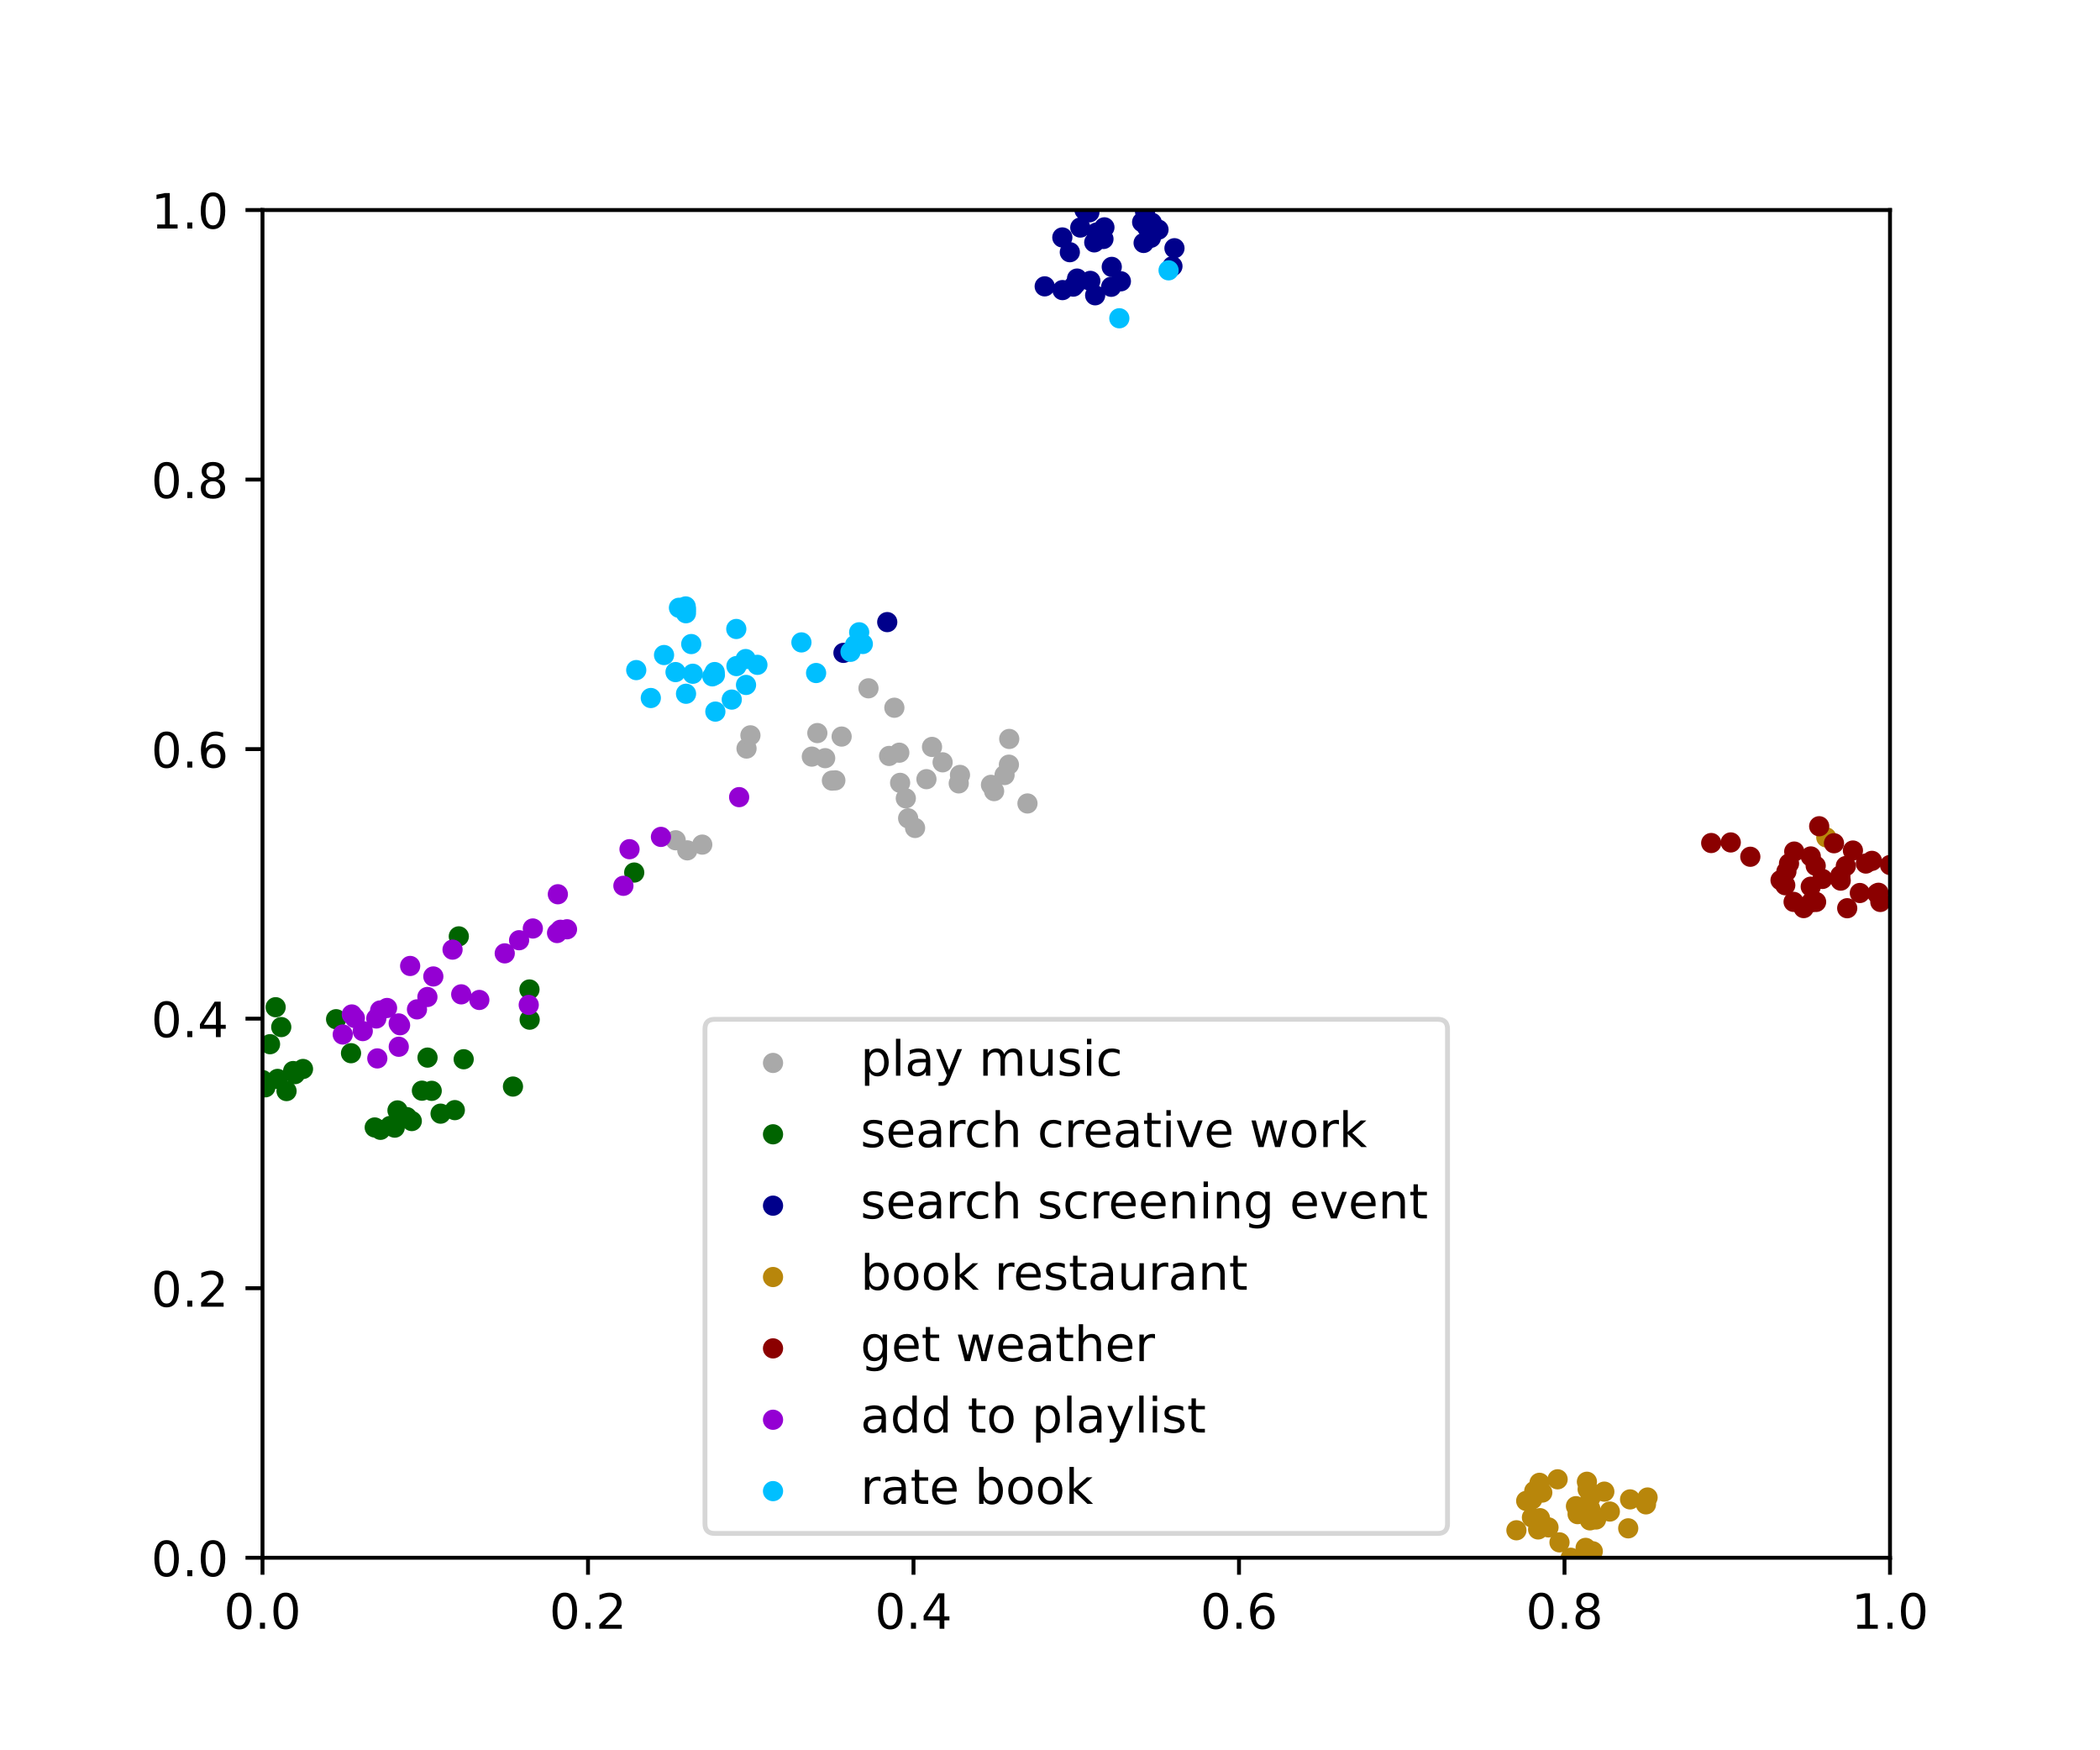 <?xml version="1.0" encoding="utf-8" standalone="no"?>
<!DOCTYPE svg PUBLIC "-//W3C//DTD SVG 1.1//EN"
  "http://www.w3.org/Graphics/SVG/1.1/DTD/svg11.dtd">
<!-- Created with matplotlib (https://matplotlib.org/) -->
<svg height="360pt" version="1.1" viewBox="0 0 432 360" width="432pt" xmlns="http://www.w3.org/2000/svg" xmlns:xlink="http://www.w3.org/1999/xlink">
 <defs>
  <style type="text/css">*{stroke-linecap:butt;stroke-linejoin:round;}</style>
 </defs>
 <g id="figure_1">
  <g id="patch_1">
   <path d="M 0 360 
L 432 360 
L 432 0 
L 0 0 
z
" style="fill:#ffffff;"/>
  </g>
  <g id="axes_1">
   <g id="patch_2">
    <path d="M 54 320.4 
L 388.8 320.4 
L 388.8 43.2 
L 54 43.2 
z
" style="fill:#ffffff;"/>
   </g>
   <g id="PathCollection_1">
    <defs>
     <path d="M 0 1.581 
C 0.419 1.581 0.822 1.415 1.118 1.118 
C 1.415 0.822 1.581 0.419 1.581 0 
C 1.581 -0.419 1.415 -0.822 1.118 -1.118 
C 0.822 -1.415 0.419 -1.581 0 -1.581 
C -0.419 -1.581 -0.822 -1.415 -1.118 -1.118 
C -1.415 -0.822 -1.581 -0.419 -1.581 0 
C -1.581 0.419 -1.415 0.822 -1.118 1.118 
C -0.822 1.415 -0.419 1.581 0 1.581 
z
" id="ma17cd62cf4" style="stroke:#a9a9a9;"/>
    </defs>
    <g clip-path="url(#p702383b048)">
     <use style="fill:#a9a9a9;stroke:#a9a9a9;" x="207.546" xlink:href="#ma17cd62cf4" y="157.278"/>
     <use style="fill:#a9a9a9;stroke:#a9a9a9;" x="211.366" xlink:href="#ma17cd62cf4" y="165.259"/>
     <use style="fill:#a9a9a9;stroke:#a9a9a9;" x="141.389" xlink:href="#ma17cd62cf4" y="174.9"/>
     <use style="fill:#a9a9a9;stroke:#a9a9a9;" x="183.983" xlink:href="#ma17cd62cf4" y="145.567"/>
     <use style="fill:#a9a9a9;stroke:#a9a9a9;" x="153.572" xlink:href="#ma17cd62cf4" y="153.96"/>
     <use style="fill:#a9a9a9;stroke:#a9a9a9;" x="173.136" xlink:href="#ma17cd62cf4" y="151.497"/>
     <use style="fill:#a9a9a9;stroke:#a9a9a9;" x="178.659" xlink:href="#ma17cd62cf4" y="141.572"/>
     <use style="fill:#a9a9a9;stroke:#a9a9a9;" x="193.909" xlink:href="#ma17cd62cf4" y="156.795"/>
     <use style="fill:#a9a9a9;stroke:#a9a9a9;" x="197.481" xlink:href="#ma17cd62cf4" y="159.385"/>
     <use style="fill:#a9a9a9;stroke:#a9a9a9;" x="138.998" xlink:href="#ma17cd62cf4" y="172.829"/>
     <use style="fill:#a9a9a9;stroke:#a9a9a9;" x="204.503" xlink:href="#ma17cd62cf4" y="162.719"/>
     <use style="fill:#a9a9a9;stroke:#a9a9a9;" x="144.465" xlink:href="#ma17cd62cf4" y="173.72"/>
     <use style="fill:#a9a9a9;stroke:#a9a9a9;" x="185.168" xlink:href="#ma17cd62cf4" y="161.018"/>
     <use style="fill:#a9a9a9;stroke:#a9a9a9;" x="169.748" xlink:href="#ma17cd62cf4" y="155.942"/>
     <use style="fill:#a9a9a9;stroke:#a9a9a9;" x="171.139" xlink:href="#ma17cd62cf4" y="160.555"/>
     <use style="fill:#a9a9a9;stroke:#a9a9a9;" x="191.73" xlink:href="#ma17cd62cf4" y="153.627"/>
     <use style="fill:#a9a9a9;stroke:#a9a9a9;" x="184.999" xlink:href="#ma17cd62cf4" y="154.815"/>
     <use style="fill:#a9a9a9;stroke:#a9a9a9;" x="167.005" xlink:href="#ma17cd62cf4" y="155.622"/>
     <use style="fill:#a9a9a9;stroke:#a9a9a9;" x="188.245" xlink:href="#ma17cd62cf4" y="170.296"/>
     <use style="fill:#a9a9a9;stroke:#a9a9a9;" x="207.615" xlink:href="#ma17cd62cf4" y="151.987"/>
     <use style="fill:#a9a9a9;stroke:#a9a9a9;" x="154.373" xlink:href="#ma17cd62cf4" y="151.246"/>
     <use style="fill:#a9a9a9;stroke:#a9a9a9;" x="190.582" xlink:href="#ma17cd62cf4" y="160.261"/>
     <use style="fill:#a9a9a9;stroke:#a9a9a9;" x="206.652" xlink:href="#ma17cd62cf4" y="159.413"/>
     <use style="fill:#a9a9a9;stroke:#a9a9a9;" x="203.858" xlink:href="#ma17cd62cf4" y="161.428"/>
     <use style="fill:#a9a9a9;stroke:#a9a9a9;" x="168.139" xlink:href="#ma17cd62cf4" y="150.781"/>
     <use style="fill:#a9a9a9;stroke:#a9a9a9;" x="171.843" xlink:href="#ma17cd62cf4" y="160.508"/>
     <use style="fill:#a9a9a9;stroke:#a9a9a9;" x="182.901" xlink:href="#ma17cd62cf4" y="155.483"/>
     <use style="fill:#a9a9a9;stroke:#a9a9a9;" x="197.228" xlink:href="#ma17cd62cf4" y="161.129"/>
     <use style="fill:#a9a9a9;stroke:#a9a9a9;" x="186.818" xlink:href="#ma17cd62cf4" y="168.312"/>
     <use style="fill:#a9a9a9;stroke:#a9a9a9;" x="186.339" xlink:href="#ma17cd62cf4" y="164.203"/>
    </g>
   </g>
   <g id="PathCollection_2">
    <defs>
     <path d="M 0 1.581 
C 0.419 1.581 0.822 1.415 1.118 1.118 
C 1.415 0.822 1.581 0.419 1.581 0 
C 1.581 -0.419 1.415 -0.822 1.118 -1.118 
C 0.822 -1.415 0.419 -1.581 0 -1.581 
C -0.419 -1.581 -0.822 -1.415 -1.118 -1.118 
C -1.415 -0.822 -1.581 -0.419 -1.581 0 
C -1.581 0.419 -1.415 0.822 -1.118 1.118 
C -0.822 1.415 -0.419 1.581 0 1.581 
z
" id="m5add8cc7f0" style="stroke:#006400;"/>
    </defs>
    <g clip-path="url(#p702383b048)">
     <use style="fill:#006400;stroke:#006400;" x="57.858" xlink:href="#m5add8cc7f0" y="211.251"/>
     <use style="fill:#006400;stroke:#006400;" x="57.107" xlink:href="#m5add8cc7f0" y="221.91"/>
     <use style="fill:#006400;stroke:#006400;" x="54" xlink:href="#m5add8cc7f0" y="222.147"/>
     <use style="fill:#006400;stroke:#006400;" x="86.796" xlink:href="#m5add8cc7f0" y="224.334"/>
     <use style="fill:#006400;stroke:#006400;" x="81.769" xlink:href="#m5add8cc7f0" y="228.392"/>
     <use style="fill:#006400;stroke:#006400;" x="87.95" xlink:href="#m5add8cc7f0" y="217.529"/>
     <use style="fill:#006400;stroke:#006400;" x="105.525" xlink:href="#m5add8cc7f0" y="223.483"/>
     <use style="fill:#006400;stroke:#006400;" x="56.702" xlink:href="#m5add8cc7f0" y="207.166"/>
     <use style="fill:#006400;stroke:#006400;" x="81.199" xlink:href="#m5add8cc7f0" y="231.933"/>
     <use style="fill:#006400;stroke:#006400;" x="72.209" xlink:href="#m5add8cc7f0" y="216.625"/>
     <use style="fill:#006400;stroke:#006400;" x="60.302" xlink:href="#m5add8cc7f0" y="220.296"/>
     <use style="fill:#006400;stroke:#006400;" x="62.331" xlink:href="#m5add8cc7f0" y="219.869"/>
     <use style="fill:#006400;stroke:#006400;" x="60.676" xlink:href="#m5add8cc7f0" y="220.928"/>
     <use style="fill:#006400;stroke:#006400;" x="84.71" xlink:href="#m5add8cc7f0" y="230.58"/>
     <use style="fill:#006400;stroke:#006400;" x="93.563" xlink:href="#m5add8cc7f0" y="228.333"/>
     <use style="fill:#006400;stroke:#006400;" x="58.946" xlink:href="#m5add8cc7f0" y="224.412"/>
     <use style="fill:#006400;stroke:#006400;" x="90.634" xlink:href="#m5add8cc7f0" y="229.058"/>
     <use style="fill:#006400;stroke:#006400;" x="108.96" xlink:href="#m5add8cc7f0" y="209.729"/>
     <use style="fill:#006400;stroke:#006400;" x="130.468" xlink:href="#m5add8cc7f0" y="179.467"/>
     <use style="fill:#006400;stroke:#006400;" x="83.705" xlink:href="#m5add8cc7f0" y="229.771"/>
     <use style="fill:#006400;stroke:#006400;" x="108.919" xlink:href="#m5add8cc7f0" y="203.516"/>
     <use style="fill:#006400;stroke:#006400;" x="78.269" xlink:href="#m5add8cc7f0" y="232.383"/>
     <use style="fill:#006400;stroke:#006400;" x="55.548" xlink:href="#m5add8cc7f0" y="214.773"/>
     <use style="fill:#006400;stroke:#006400;" x="88.808" xlink:href="#m5add8cc7f0" y="224.365"/>
     <use style="fill:#006400;stroke:#006400;" x="94.384" xlink:href="#m5add8cc7f0" y="192.596"/>
     <use style="fill:#006400;stroke:#006400;" x="69.14" xlink:href="#m5add8cc7f0" y="209.634"/>
     <use style="fill:#006400;stroke:#006400;" x="54.586" xlink:href="#m5add8cc7f0" y="223.641"/>
     <use style="fill:#006400;stroke:#006400;" x="80.26" xlink:href="#m5add8cc7f0" y="231.589"/>
     <use style="fill:#006400;stroke:#006400;" x="95.386" xlink:href="#m5add8cc7f0" y="217.867"/>
     <use style="fill:#006400;stroke:#006400;" x="77.088" xlink:href="#m5add8cc7f0" y="231.898"/>
    </g>
   </g>
   <g id="PathCollection_3">
    <defs>
     <path d="M 0 1.581 
C 0.419 1.581 0.822 1.415 1.118 1.118 
C 1.415 0.822 1.581 0.419 1.581 0 
C 1.581 -0.419 1.415 -0.822 1.118 -1.118 
C 0.822 -1.415 0.419 -1.581 0 -1.581 
C -0.419 -1.581 -0.822 -1.415 -1.118 -1.118 
C -1.415 -0.822 -1.581 -0.419 -1.581 0 
C -1.581 0.419 -1.415 0.822 -1.118 1.118 
C -0.822 1.415 -0.419 1.581 0 1.581 
z
" id="mbce325576d" style="stroke:#00008b;"/>
    </defs>
    <g clip-path="url(#p702383b048)">
     <use style="fill:#00008b;stroke:#00008b;" x="226.996" xlink:href="#mbce325576d" y="49.153"/>
     <use style="fill:#00008b;stroke:#00008b;" x="234.956" xlink:href="#mbce325576d" y="45.688"/>
     <use style="fill:#00008b;stroke:#00008b;" x="224.099" xlink:href="#mbce325576d" y="43.671"/>
     <use style="fill:#00008b;stroke:#00008b;" x="225.106" xlink:href="#mbce325576d" y="49.851"/>
     <use style="fill:#00008b;stroke:#00008b;" x="225.613" xlink:href="#mbce325576d" y="47.826"/>
     <use style="fill:#00008b;stroke:#00008b;" x="235.555" xlink:href="#mbce325576d" y="43.481"/>
     <use style="fill:#00008b;stroke:#00008b;" x="236.95" xlink:href="#mbce325576d" y="45.814"/>
     <use style="fill:#00008b;stroke:#00008b;" x="241.188" xlink:href="#mbce325576d" y="54.761"/>
     <use style="fill:#00008b;stroke:#00008b;" x="230.582" xlink:href="#mbce325576d" y="57.856"/>
     <use style="fill:#00008b;stroke:#00008b;" x="227.194" xlink:href="#mbce325576d" y="46.763"/>
     <use style="fill:#00008b;stroke:#00008b;" x="218.569" xlink:href="#mbce325576d" y="59.667"/>
     <use style="fill:#00008b;stroke:#00008b;" x="222.233" xlink:href="#mbce325576d" y="46.804"/>
     <use style="fill:#00008b;stroke:#00008b;" x="235.259" xlink:href="#mbce325576d" y="49.97"/>
     <use style="fill:#00008b;stroke:#00008b;" x="224.295" xlink:href="#mbce325576d" y="57.772"/>
     <use style="fill:#00008b;stroke:#00008b;" x="223.104" xlink:href="#mbce325576d" y="43.2"/>
     <use style="fill:#00008b;stroke:#00008b;" x="220.078" xlink:href="#mbce325576d" y="51.873"/>
     <use style="fill:#00008b;stroke:#00008b;" x="220.795" xlink:href="#mbce325576d" y="58.951"/>
     <use style="fill:#00008b;stroke:#00008b;" x="228.593" xlink:href="#mbce325576d" y="58.986"/>
     <use style="fill:#00008b;stroke:#00008b;" x="236.758" xlink:href="#mbce325576d" y="48.909"/>
     <use style="fill:#00008b;stroke:#00008b;" x="225.29" xlink:href="#mbce325576d" y="60.736"/>
     <use style="fill:#00008b;stroke:#00008b;" x="182.519" xlink:href="#mbce325576d" y="127.956"/>
     <use style="fill:#00008b;stroke:#00008b;" x="218.538" xlink:href="#mbce325576d" y="48.839"/>
     <use style="fill:#00008b;stroke:#00008b;" x="173.51" xlink:href="#mbce325576d" y="134.285"/>
     <use style="fill:#00008b;stroke:#00008b;" x="228.705" xlink:href="#mbce325576d" y="54.894"/>
     <use style="fill:#00008b;stroke:#00008b;" x="221.308" xlink:href="#mbce325576d" y="58.363"/>
     <use style="fill:#00008b;stroke:#00008b;" x="238.318" xlink:href="#mbce325576d" y="47.229"/>
     <use style="fill:#00008b;stroke:#00008b;" x="214.91" xlink:href="#mbce325576d" y="58.897"/>
     <use style="fill:#00008b;stroke:#00008b;" x="241.604" xlink:href="#mbce325576d" y="51.057"/>
     <use style="fill:#00008b;stroke:#00008b;" x="221.566" xlink:href="#mbce325576d" y="57.298"/>
     <use style="fill:#00008b;stroke:#00008b;" x="235.946" xlink:href="#mbce325576d" y="46.706"/>
    </g>
   </g>
   <g id="PathCollection_4">
    <defs>
     <path d="M 0 1.581 
C 0.419 1.581 0.822 1.415 1.118 1.118 
C 1.415 0.822 1.581 0.419 1.581 0 
C 1.581 -0.419 1.415 -0.822 1.118 -1.118 
C 0.822 -1.415 0.419 -1.581 0 -1.581 
C -0.419 -1.581 -0.822 -1.415 -1.118 -1.118 
C -1.415 -0.822 -1.581 -0.419 -1.581 0 
C -1.581 0.419 -1.415 0.822 -1.118 1.118 
C -0.822 1.415 -0.419 1.581 0 1.581 
z
" id="m35917cb5bc" style="stroke:#b8860b;"/>
    </defs>
    <g clip-path="url(#p702383b048)">
     <use style="fill:#b8860b;stroke:#b8860b;" x="320.424" xlink:href="#m35917cb5bc" y="304.266"/>
     <use style="fill:#b8860b;stroke:#b8860b;" x="326.451" xlink:href="#m35917cb5bc" y="304.768"/>
     <use style="fill:#b8860b;stroke:#b8860b;" x="317.269" xlink:href="#m35917cb5bc" y="306.993"/>
     <use style="fill:#b8860b;stroke:#b8860b;" x="334.95" xlink:href="#m35917cb5bc" y="314.349"/>
     <use style="fill:#b8860b;stroke:#b8860b;" x="335.332" xlink:href="#m35917cb5bc" y="308.397"/>
     <use style="fill:#b8860b;stroke:#b8860b;" x="326.185" xlink:href="#m35917cb5bc" y="318.369"/>
     <use style="fill:#b8860b;stroke:#b8860b;" x="313.961" xlink:href="#m35917cb5bc" y="308.711"/>
     <use style="fill:#b8860b;stroke:#b8860b;" x="327.132" xlink:href="#m35917cb5bc" y="310.295"/>
     <use style="fill:#b8860b;stroke:#b8860b;" x="330.032" xlink:href="#m35917cb5bc" y="306.802"/>
     <use style="fill:#b8860b;stroke:#b8860b;" x="324.536" xlink:href="#m35917cb5bc" y="311.43"/>
     <use style="fill:#b8860b;stroke:#b8860b;" x="318.545" xlink:href="#m35917cb5bc" y="314.157"/>
     <use style="fill:#b8860b;stroke:#b8860b;" x="315.619" xlink:href="#m35917cb5bc" y="306.682"/>
     <use style="fill:#b8860b;stroke:#b8860b;" x="327.23" xlink:href="#m35917cb5bc" y="307.94"/>
     <use style="fill:#b8860b;stroke:#b8860b;" x="323.117" xlink:href="#m35917cb5bc" y="320.4"/>
     <use style="fill:#b8860b;stroke:#b8860b;" x="327.071" xlink:href="#m35917cb5bc" y="312.711"/>
     <use style="fill:#b8860b;stroke:#b8860b;" x="338.6" xlink:href="#m35917cb5bc" y="309.419"/>
     <use style="fill:#b8860b;stroke:#b8860b;" x="324.197" xlink:href="#m35917cb5bc" y="309.794"/>
     <use style="fill:#b8860b;stroke:#b8860b;" x="331.165" xlink:href="#m35917cb5bc" y="310.898"/>
     <use style="fill:#b8860b;stroke:#b8860b;" x="316.704" xlink:href="#m35917cb5bc" y="304.989"/>
     <use style="fill:#b8860b;stroke:#b8860b;" x="311.95" xlink:href="#m35917cb5bc" y="314.751"/>
     <use style="fill:#b8860b;stroke:#b8860b;" x="315.141" xlink:href="#m35917cb5bc" y="312.115"/>
     <use style="fill:#b8860b;stroke:#b8860b;" x="315.213" xlink:href="#m35917cb5bc" y="308.378"/>
     <use style="fill:#b8860b;stroke:#b8860b;" x="316.79" xlink:href="#m35917cb5bc" y="312.259"/>
     <use style="fill:#b8860b;stroke:#b8860b;" x="320.812" xlink:href="#m35917cb5bc" y="317.237"/>
     <use style="fill:#b8860b;stroke:#b8860b;" x="375.694" xlink:href="#m35917cb5bc" y="172.238"/>
     <use style="fill:#b8860b;stroke:#b8860b;" x="326.602" xlink:href="#m35917cb5bc" y="306.317"/>
     <use style="fill:#b8860b;stroke:#b8860b;" x="338.93" xlink:href="#m35917cb5bc" y="308.009"/>
     <use style="fill:#b8860b;stroke:#b8860b;" x="327.662" xlink:href="#m35917cb5bc" y="319.073"/>
     <use style="fill:#b8860b;stroke:#b8860b;" x="328.338" xlink:href="#m35917cb5bc" y="312.529"/>
     <use style="fill:#b8860b;stroke:#b8860b;" x="316.416" xlink:href="#m35917cb5bc" y="314.576"/>
    </g>
   </g>
   <g id="PathCollection_5">
    <defs>
     <path d="M 0 1.581 
C 0.419 1.581 0.822 1.415 1.118 1.118 
C 1.415 0.822 1.581 0.419 1.581 0 
C 1.581 -0.419 1.415 -0.822 1.118 -1.118 
C 0.822 -1.415 0.419 -1.581 0 -1.581 
C -0.419 -1.581 -0.822 -1.415 -1.118 -1.118 
C -1.415 -0.822 -1.581 -0.419 -1.581 0 
C -1.581 0.419 -1.415 0.822 -1.118 1.118 
C -0.822 1.415 -0.419 1.581 0 1.581 
z
" id="mefcb19fcbc" style="stroke:#8b0000;"/>
    </defs>
    <g clip-path="url(#p702383b048)">
     <use style="fill:#8b0000;stroke:#8b0000;" x="369.1" xlink:href="#mefcb19fcbc" y="175.152"/>
     <use style="fill:#8b0000;stroke:#8b0000;" x="366.284" xlink:href="#mefcb19fcbc" y="181.038"/>
     <use style="fill:#8b0000;stroke:#8b0000;" x="378.661" xlink:href="#mefcb19fcbc" y="181.127"/>
     <use style="fill:#8b0000;stroke:#8b0000;" x="372.502" xlink:href="#mefcb19fcbc" y="176.153"/>
     <use style="fill:#8b0000;stroke:#8b0000;" x="382.595" xlink:href="#mefcb19fcbc" y="183.674"/>
     <use style="fill:#8b0000;stroke:#8b0000;" x="379.713" xlink:href="#mefcb19fcbc" y="178.13"/>
     <use style="fill:#8b0000;stroke:#8b0000;" x="373.598" xlink:href="#mefcb19fcbc" y="185.511"/>
     <use style="fill:#8b0000;stroke:#8b0000;" x="373.515" xlink:href="#mefcb19fcbc" y="178.082"/>
     <use style="fill:#8b0000;stroke:#8b0000;" x="383.836" xlink:href="#mefcb19fcbc" y="177.615"/>
     <use style="fill:#8b0000;stroke:#8b0000;" x="372.59" xlink:href="#mefcb19fcbc" y="185.586"/>
     <use style="fill:#8b0000;stroke:#8b0000;" x="381.171" xlink:href="#mefcb19fcbc" y="174.939"/>
     <use style="fill:#8b0000;stroke:#8b0000;" x="352.02" xlink:href="#mefcb19fcbc" y="173.394"/>
     <use style="fill:#8b0000;stroke:#8b0000;" x="367.491" xlink:href="#mefcb19fcbc" y="179.247"/>
     <use style="fill:#8b0000;stroke:#8b0000;" x="356.041" xlink:href="#mefcb19fcbc" y="173.274"/>
     <use style="fill:#8b0000;stroke:#8b0000;" x="374.233" xlink:href="#mefcb19fcbc" y="169.944"/>
     <use style="fill:#8b0000;stroke:#8b0000;" x="379.999" xlink:href="#mefcb19fcbc" y="186.805"/>
     <use style="fill:#8b0000;stroke:#8b0000;" x="386.147" xlink:href="#mefcb19fcbc" y="183.79"/>
     <use style="fill:#8b0000;stroke:#8b0000;" x="368.027" xlink:href="#mefcb19fcbc" y="177.606"/>
     <use style="fill:#8b0000;stroke:#8b0000;" x="360.065" xlink:href="#mefcb19fcbc" y="176.219"/>
     <use style="fill:#8b0000;stroke:#8b0000;" x="371.044" xlink:href="#mefcb19fcbc" y="186.777"/>
     <use style="fill:#8b0000;stroke:#8b0000;" x="368.969" xlink:href="#mefcb19fcbc" y="185.498"/>
     <use style="fill:#8b0000;stroke:#8b0000;" x="385.086" xlink:href="#mefcb19fcbc" y="177.062"/>
     <use style="fill:#8b0000;stroke:#8b0000;" x="388.8" xlink:href="#mefcb19fcbc" y="177.916"/>
     <use style="fill:#8b0000;stroke:#8b0000;" x="386.813" xlink:href="#mefcb19fcbc" y="185.515"/>
     <use style="fill:#8b0000;stroke:#8b0000;" x="367.252" xlink:href="#mefcb19fcbc" y="182.074"/>
     <use style="fill:#8b0000;stroke:#8b0000;" x="378.595" xlink:href="#mefcb19fcbc" y="180.065"/>
     <use style="fill:#8b0000;stroke:#8b0000;" x="372.496" xlink:href="#mefcb19fcbc" y="182.375"/>
     <use style="fill:#8b0000;stroke:#8b0000;" x="374.907" xlink:href="#mefcb19fcbc" y="180.78"/>
     <use style="fill:#8b0000;stroke:#8b0000;" x="386.434" xlink:href="#mefcb19fcbc" y="183.627"/>
     <use style="fill:#8b0000;stroke:#8b0000;" x="377.277" xlink:href="#mefcb19fcbc" y="173.438"/>
    </g>
   </g>
   <g id="PathCollection_6">
    <defs>
     <path d="M 0 1.581 
C 0.419 1.581 0.822 1.415 1.118 1.118 
C 1.415 0.822 1.581 0.419 1.581 0 
C 1.581 -0.419 1.415 -0.822 1.118 -1.118 
C 0.822 -1.415 0.419 -1.581 0 -1.581 
C -0.419 -1.581 -0.822 -1.415 -1.118 -1.118 
C -1.415 -0.822 -1.581 -0.419 -1.581 0 
C -1.581 0.419 -1.415 0.822 -1.118 1.118 
C -0.822 1.415 -0.419 1.581 0 1.581 
z
" id="mbce10a091c" style="stroke:#9400d3;"/>
    </defs>
    <g clip-path="url(#p702383b048)">
     <use style="fill:#9400d3;stroke:#9400d3;" x="106.786" xlink:href="#mbce10a091c" y="193.386"/>
     <use style="fill:#9400d3;stroke:#9400d3;" x="85.778" xlink:href="#mbce10a091c" y="207.608"/>
     <use style="fill:#9400d3;stroke:#9400d3;" x="109.611" xlink:href="#mbce10a091c" y="190.973"/>
     <use style="fill:#9400d3;stroke:#9400d3;" x="82.3" xlink:href="#mbce10a091c" y="210.876"/>
     <use style="fill:#9400d3;stroke:#9400d3;" x="129.5" xlink:href="#mbce10a091c" y="174.665"/>
     <use style="fill:#9400d3;stroke:#9400d3;" x="114.76" xlink:href="#mbce10a091c" y="183.932"/>
     <use style="fill:#9400d3;stroke:#9400d3;" x="108.768" xlink:href="#mbce10a091c" y="206.693"/>
     <use style="fill:#9400d3;stroke:#9400d3;" x="78.197" xlink:href="#mbce10a091c" y="207.837"/>
     <use style="fill:#9400d3;stroke:#9400d3;" x="94.88" xlink:href="#mbce10a091c" y="204.519"/>
     <use style="fill:#9400d3;stroke:#9400d3;" x="77.618" xlink:href="#mbce10a091c" y="217.696"/>
     <use style="fill:#9400d3;stroke:#9400d3;" x="72.37" xlink:href="#mbce10a091c" y="208.656"/>
     <use style="fill:#9400d3;stroke:#9400d3;" x="103.833" xlink:href="#mbce10a091c" y="196.088"/>
     <use style="fill:#9400d3;stroke:#9400d3;" x="93.096" xlink:href="#mbce10a091c" y="195.318"/>
     <use style="fill:#9400d3;stroke:#9400d3;" x="77.41" xlink:href="#mbce10a091c" y="209.48"/>
     <use style="fill:#9400d3;stroke:#9400d3;" x="116.642" xlink:href="#mbce10a091c" y="191.137"/>
     <use style="fill:#9400d3;stroke:#9400d3;" x="152.051" xlink:href="#mbce10a091c" y="163.956"/>
     <use style="fill:#9400d3;stroke:#9400d3;" x="72.999" xlink:href="#mbce10a091c" y="209.391"/>
     <use style="fill:#9400d3;stroke:#9400d3;" x="82.031" xlink:href="#mbce10a091c" y="215.297"/>
     <use style="fill:#9400d3;stroke:#9400d3;" x="74.624" xlink:href="#mbce10a091c" y="212.075"/>
     <use style="fill:#9400d3;stroke:#9400d3;" x="70.508" xlink:href="#mbce10a091c" y="212.777"/>
     <use style="fill:#9400d3;stroke:#9400d3;" x="114.597" xlink:href="#mbce10a091c" y="191.909"/>
     <use style="fill:#9400d3;stroke:#9400d3;" x="79.622" xlink:href="#mbce10a091c" y="207.325"/>
     <use style="fill:#9400d3;stroke:#9400d3;" x="135.966" xlink:href="#mbce10a091c" y="172.134"/>
     <use style="fill:#9400d3;stroke:#9400d3;" x="98.603" xlink:href="#mbce10a091c" y="205.671"/>
     <use style="fill:#9400d3;stroke:#9400d3;" x="82.018" xlink:href="#mbce10a091c" y="210.501"/>
     <use style="fill:#9400d3;stroke:#9400d3;" x="89.142" xlink:href="#mbce10a091c" y="200.84"/>
     <use style="fill:#9400d3;stroke:#9400d3;" x="87.925" xlink:href="#mbce10a091c" y="205.063"/>
     <use style="fill:#9400d3;stroke:#9400d3;" x="128.242" xlink:href="#mbce10a091c" y="182.194"/>
     <use style="fill:#9400d3;stroke:#9400d3;" x="115.291" xlink:href="#mbce10a091c" y="191.239"/>
     <use style="fill:#9400d3;stroke:#9400d3;" x="84.375" xlink:href="#mbce10a091c" y="198.68"/>
    </g>
   </g>
   <g id="PathCollection_7">
    <defs>
     <path d="M 0 1.581 
C 0.419 1.581 0.822 1.415 1.118 1.118 
C 1.415 0.822 1.581 0.419 1.581 0 
C 1.581 -0.419 1.415 -0.822 1.118 -1.118 
C 0.822 -1.415 0.419 -1.581 0 -1.581 
C -0.419 -1.581 -0.822 -1.415 -1.118 -1.118 
C -1.415 -0.822 -1.581 -0.419 -1.581 0 
C -1.581 0.419 -1.415 0.822 -1.118 1.118 
C -0.822 1.415 -0.419 1.581 0 1.581 
z
" id="med9f806a8e" style="stroke:#00bfff;"/>
    </defs>
    <g clip-path="url(#p702383b048)">
     <use style="fill:#00bfff;stroke:#00bfff;" x="141.122" xlink:href="#med9f806a8e" y="125.33"/>
     <use style="fill:#00bfff;stroke:#00bfff;" x="146.537" xlink:href="#med9f806a8e" y="139.11"/>
     <use style="fill:#00bfff;stroke:#00bfff;" x="153.399" xlink:href="#med9f806a8e" y="135.557"/>
     <use style="fill:#00bfff;stroke:#00bfff;" x="151.466" xlink:href="#med9f806a8e" y="129.369"/>
     <use style="fill:#00bfff;stroke:#00bfff;" x="155.808" xlink:href="#med9f806a8e" y="136.744"/>
     <use style="fill:#00bfff;stroke:#00bfff;" x="130.885" xlink:href="#med9f806a8e" y="137.826"/>
     <use style="fill:#00bfff;stroke:#00bfff;" x="141.125" xlink:href="#med9f806a8e" y="142.693"/>
     <use style="fill:#00bfff;stroke:#00bfff;" x="240.392" xlink:href="#med9f806a8e" y="55.602"/>
     <use style="fill:#00bfff;stroke:#00bfff;" x="142.199" xlink:href="#med9f806a8e" y="132.47"/>
     <use style="fill:#00bfff;stroke:#00bfff;" x="147.062" xlink:href="#med9f806a8e" y="138.827"/>
     <use style="fill:#00bfff;stroke:#00bfff;" x="167.883" xlink:href="#med9f806a8e" y="138.428"/>
     <use style="fill:#00bfff;stroke:#00bfff;" x="176.744" xlink:href="#med9f806a8e" y="130.052"/>
     <use style="fill:#00bfff;stroke:#00bfff;" x="147.159" xlink:href="#med9f806a8e" y="146.363"/>
     <use style="fill:#00bfff;stroke:#00bfff;" x="174.963" xlink:href="#med9f806a8e" y="134.066"/>
     <use style="fill:#00bfff;stroke:#00bfff;" x="140.152" xlink:href="#med9f806a8e" y="125.086"/>
     <use style="fill:#00bfff;stroke:#00bfff;" x="141.058" xlink:href="#med9f806a8e" y="124.732"/>
     <use style="fill:#00bfff;stroke:#00bfff;" x="147.017" xlink:href="#med9f806a8e" y="138.231"/>
     <use style="fill:#00bfff;stroke:#00bfff;" x="139.671" xlink:href="#med9f806a8e" y="125.01"/>
     <use style="fill:#00bfff;stroke:#00bfff;" x="153.468" xlink:href="#med9f806a8e" y="140.881"/>
     <use style="fill:#00bfff;stroke:#00bfff;" x="230.262" xlink:href="#med9f806a8e" y="65.464"/>
     <use style="fill:#00bfff;stroke:#00bfff;" x="150.533" xlink:href="#med9f806a8e" y="143.892"/>
     <use style="fill:#00bfff;stroke:#00bfff;" x="138.965" xlink:href="#med9f806a8e" y="138.235"/>
     <use style="fill:#00bfff;stroke:#00bfff;" x="151.501" xlink:href="#med9f806a8e" y="137"/>
     <use style="fill:#00bfff;stroke:#00bfff;" x="133.882" xlink:href="#med9f806a8e" y="143.568"/>
     <use style="fill:#00bfff;stroke:#00bfff;" x="175.89" xlink:href="#med9f806a8e" y="132.677"/>
     <use style="fill:#00bfff;stroke:#00bfff;" x="177.496" xlink:href="#med9f806a8e" y="132.455"/>
     <use style="fill:#00bfff;stroke:#00bfff;" x="142.518" xlink:href="#med9f806a8e" y="138.579"/>
     <use style="fill:#00bfff;stroke:#00bfff;" x="136.603" xlink:href="#med9f806a8e" y="134.728"/>
     <use style="fill:#00bfff;stroke:#00bfff;" x="141.107" xlink:href="#med9f806a8e" y="126.131"/>
     <use style="fill:#00bfff;stroke:#00bfff;" x="164.863" xlink:href="#med9f806a8e" y="132.131"/>
    </g>
   </g>
   <g id="matplotlib.axis_1">
    <g id="xtick_1">
     <g id="line2d_1">
      <defs>
       <path d="M 0 0 
L 0 3.5 
" id="mcc8f0034bc" style="stroke:#000000;stroke-width:0.8;"/>
      </defs>
      <g>
       <use style="stroke:#000000;stroke-width:0.8;" x="54" xlink:href="#mcc8f0034bc" y="320.4"/>
      </g>
     </g>
     <g id="text_1">
      <!-- 0.0 -->
      <g transform="translate(46.048 334.998)scale(0.1 -0.1)">
       <defs>
        <path d="M 31.781 66.406 
Q 24.172 66.406 20.328 58.906 
Q 16.5 51.422 16.5 36.375 
Q 16.5 21.391 20.328 13.891 
Q 24.172 6.391 31.781 6.391 
Q 39.453 6.391 43.281 13.891 
Q 47.125 21.391 47.125 36.375 
Q 47.125 51.422 43.281 58.906 
Q 39.453 66.406 31.781 66.406 
z
M 31.781 74.219 
Q 44.047 74.219 50.516 64.516 
Q 56.984 54.828 56.984 36.375 
Q 56.984 17.969 50.516 8.266 
Q 44.047 -1.422 31.781 -1.422 
Q 19.531 -1.422 13.062 8.266 
Q 6.594 17.969 6.594 36.375 
Q 6.594 54.828 13.062 64.516 
Q 19.531 74.219 31.781 74.219 
z
" id="DejaVuSans-48"/>
        <path d="M 10.688 12.406 
L 21 12.406 
L 21 0 
L 10.688 0 
z
" id="DejaVuSans-46"/>
       </defs>
       <use xlink:href="#DejaVuSans-48"/>
       <use x="63.623" xlink:href="#DejaVuSans-46"/>
       <use x="95.41" xlink:href="#DejaVuSans-48"/>
      </g>
     </g>
    </g>
    <g id="xtick_2">
     <g id="line2d_2">
      <g>
       <use style="stroke:#000000;stroke-width:0.8;" x="120.96" xlink:href="#mcc8f0034bc" y="320.4"/>
      </g>
     </g>
     <g id="text_2">
      <!-- 0.2 -->
      <g transform="translate(113.008 334.998)scale(0.1 -0.1)">
       <defs>
        <path d="M 19.188 8.297 
L 53.609 8.297 
L 53.609 0 
L 7.328 0 
L 7.328 8.297 
Q 12.938 14.109 22.625 23.891 
Q 32.328 33.688 34.812 36.531 
Q 39.547 41.844 41.422 45.531 
Q 43.312 49.219 43.312 52.781 
Q 43.312 58.594 39.234 62.25 
Q 35.156 65.922 28.609 65.922 
Q 23.969 65.922 18.812 64.312 
Q 13.672 62.703 7.812 59.422 
L 7.812 69.391 
Q 13.766 71.781 18.938 73 
Q 24.125 74.219 28.422 74.219 
Q 39.75 74.219 46.484 68.547 
Q 53.219 62.891 53.219 53.422 
Q 53.219 48.922 51.531 44.891 
Q 49.859 40.875 45.406 35.406 
Q 44.188 33.984 37.641 27.219 
Q 31.109 20.453 19.188 8.297 
z
" id="DejaVuSans-50"/>
       </defs>
       <use xlink:href="#DejaVuSans-48"/>
       <use x="63.623" xlink:href="#DejaVuSans-46"/>
       <use x="95.41" xlink:href="#DejaVuSans-50"/>
      </g>
     </g>
    </g>
    <g id="xtick_3">
     <g id="line2d_3">
      <g>
       <use style="stroke:#000000;stroke-width:0.8;" x="187.92" xlink:href="#mcc8f0034bc" y="320.4"/>
      </g>
     </g>
     <g id="text_3">
      <!-- 0.4 -->
      <g transform="translate(179.968 334.998)scale(0.1 -0.1)">
       <defs>
        <path d="M 37.797 64.312 
L 12.891 25.391 
L 37.797 25.391 
z
M 35.203 72.906 
L 47.609 72.906 
L 47.609 25.391 
L 58.016 25.391 
L 58.016 17.188 
L 47.609 17.188 
L 47.609 0 
L 37.797 0 
L 37.797 17.188 
L 4.891 17.188 
L 4.891 26.703 
z
" id="DejaVuSans-52"/>
       </defs>
       <use xlink:href="#DejaVuSans-48"/>
       <use x="63.623" xlink:href="#DejaVuSans-46"/>
       <use x="95.41" xlink:href="#DejaVuSans-52"/>
      </g>
     </g>
    </g>
    <g id="xtick_4">
     <g id="line2d_4">
      <g>
       <use style="stroke:#000000;stroke-width:0.8;" x="254.88" xlink:href="#mcc8f0034bc" y="320.4"/>
      </g>
     </g>
     <g id="text_4">
      <!-- 0.6 -->
      <g transform="translate(246.928 334.998)scale(0.1 -0.1)">
       <defs>
        <path d="M 33.016 40.375 
Q 26.375 40.375 22.484 35.828 
Q 18.609 31.297 18.609 23.391 
Q 18.609 15.531 22.484 10.953 
Q 26.375 6.391 33.016 6.391 
Q 39.656 6.391 43.531 10.953 
Q 47.406 15.531 47.406 23.391 
Q 47.406 31.297 43.531 35.828 
Q 39.656 40.375 33.016 40.375 
z
M 52.594 71.297 
L 52.594 62.312 
Q 48.875 64.062 45.094 64.984 
Q 41.312 65.922 37.594 65.922 
Q 27.828 65.922 22.672 59.328 
Q 17.531 52.734 16.797 39.406 
Q 19.672 43.656 24.016 45.922 
Q 28.375 48.188 33.594 48.188 
Q 44.578 48.188 50.953 41.516 
Q 57.328 34.859 57.328 23.391 
Q 57.328 12.156 50.688 5.359 
Q 44.047 -1.422 33.016 -1.422 
Q 20.359 -1.422 13.672 8.266 
Q 6.984 17.969 6.984 36.375 
Q 6.984 53.656 15.188 63.938 
Q 23.391 74.219 37.203 74.219 
Q 40.922 74.219 44.703 73.484 
Q 48.484 72.75 52.594 71.297 
z
" id="DejaVuSans-54"/>
       </defs>
       <use xlink:href="#DejaVuSans-48"/>
       <use x="63.623" xlink:href="#DejaVuSans-46"/>
       <use x="95.41" xlink:href="#DejaVuSans-54"/>
      </g>
     </g>
    </g>
    <g id="xtick_5">
     <g id="line2d_5">
      <g>
       <use style="stroke:#000000;stroke-width:0.8;" x="321.84" xlink:href="#mcc8f0034bc" y="320.4"/>
      </g>
     </g>
     <g id="text_5">
      <!-- 0.8 -->
      <g transform="translate(313.888 334.998)scale(0.1 -0.1)">
       <defs>
        <path d="M 31.781 34.625 
Q 24.75 34.625 20.719 30.859 
Q 16.703 27.094 16.703 20.516 
Q 16.703 13.922 20.719 10.156 
Q 24.75 6.391 31.781 6.391 
Q 38.812 6.391 42.859 10.172 
Q 46.922 13.969 46.922 20.516 
Q 46.922 27.094 42.891 30.859 
Q 38.875 34.625 31.781 34.625 
z
M 21.922 38.812 
Q 15.578 40.375 12.031 44.719 
Q 8.5 49.078 8.5 55.328 
Q 8.5 64.062 14.719 69.141 
Q 20.953 74.219 31.781 74.219 
Q 42.672 74.219 48.875 69.141 
Q 55.078 64.062 55.078 55.328 
Q 55.078 49.078 51.531 44.719 
Q 48 40.375 41.703 38.812 
Q 48.828 37.156 52.797 32.312 
Q 56.781 27.484 56.781 20.516 
Q 56.781 9.906 50.312 4.234 
Q 43.844 -1.422 31.781 -1.422 
Q 19.734 -1.422 13.25 4.234 
Q 6.781 9.906 6.781 20.516 
Q 6.781 27.484 10.781 32.312 
Q 14.797 37.156 21.922 38.812 
z
M 18.312 54.391 
Q 18.312 48.734 21.844 45.562 
Q 25.391 42.391 31.781 42.391 
Q 38.141 42.391 41.719 45.562 
Q 45.312 48.734 45.312 54.391 
Q 45.312 60.062 41.719 63.234 
Q 38.141 66.406 31.781 66.406 
Q 25.391 66.406 21.844 63.234 
Q 18.312 60.062 18.312 54.391 
z
" id="DejaVuSans-56"/>
       </defs>
       <use xlink:href="#DejaVuSans-48"/>
       <use x="63.623" xlink:href="#DejaVuSans-46"/>
       <use x="95.41" xlink:href="#DejaVuSans-56"/>
      </g>
     </g>
    </g>
    <g id="xtick_6">
     <g id="line2d_6">
      <g>
       <use style="stroke:#000000;stroke-width:0.8;" x="388.8" xlink:href="#mcc8f0034bc" y="320.4"/>
      </g>
     </g>
     <g id="text_6">
      <!-- 1.0 -->
      <g transform="translate(380.848 334.998)scale(0.1 -0.1)">
       <defs>
        <path d="M 12.406 8.297 
L 28.516 8.297 
L 28.516 63.922 
L 10.984 60.406 
L 10.984 69.391 
L 28.422 72.906 
L 38.281 72.906 
L 38.281 8.297 
L 54.391 8.297 
L 54.391 0 
L 12.406 0 
z
" id="DejaVuSans-49"/>
       </defs>
       <use xlink:href="#DejaVuSans-49"/>
       <use x="63.623" xlink:href="#DejaVuSans-46"/>
       <use x="95.41" xlink:href="#DejaVuSans-48"/>
      </g>
     </g>
    </g>
   </g>
   <g id="matplotlib.axis_2">
    <g id="ytick_1">
     <g id="line2d_7">
      <defs>
       <path d="M 0 0 
L -3.5 0 
" id="m63471ddf6f" style="stroke:#000000;stroke-width:0.8;"/>
      </defs>
      <g>
       <use style="stroke:#000000;stroke-width:0.8;" x="54" xlink:href="#m63471ddf6f" y="320.4"/>
      </g>
     </g>
     <g id="text_7">
      <!-- 0.0 -->
      <g transform="translate(31.097 324.199)scale(0.1 -0.1)">
       <use xlink:href="#DejaVuSans-48"/>
       <use x="63.623" xlink:href="#DejaVuSans-46"/>
       <use x="95.41" xlink:href="#DejaVuSans-48"/>
      </g>
     </g>
    </g>
    <g id="ytick_2">
     <g id="line2d_8">
      <g>
       <use style="stroke:#000000;stroke-width:0.8;" x="54" xlink:href="#m63471ddf6f" y="264.96"/>
      </g>
     </g>
     <g id="text_8">
      <!-- 0.2 -->
      <g transform="translate(31.097 268.759)scale(0.1 -0.1)">
       <use xlink:href="#DejaVuSans-48"/>
       <use x="63.623" xlink:href="#DejaVuSans-46"/>
       <use x="95.41" xlink:href="#DejaVuSans-50"/>
      </g>
     </g>
    </g>
    <g id="ytick_3">
     <g id="line2d_9">
      <g>
       <use style="stroke:#000000;stroke-width:0.8;" x="54" xlink:href="#m63471ddf6f" y="209.52"/>
      </g>
     </g>
     <g id="text_9">
      <!-- 0.4 -->
      <g transform="translate(31.097 213.319)scale(0.1 -0.1)">
       <use xlink:href="#DejaVuSans-48"/>
       <use x="63.623" xlink:href="#DejaVuSans-46"/>
       <use x="95.41" xlink:href="#DejaVuSans-52"/>
      </g>
     </g>
    </g>
    <g id="ytick_4">
     <g id="line2d_10">
      <g>
       <use style="stroke:#000000;stroke-width:0.8;" x="54" xlink:href="#m63471ddf6f" y="154.08"/>
      </g>
     </g>
     <g id="text_10">
      <!-- 0.6 -->
      <g transform="translate(31.097 157.879)scale(0.1 -0.1)">
       <use xlink:href="#DejaVuSans-48"/>
       <use x="63.623" xlink:href="#DejaVuSans-46"/>
       <use x="95.41" xlink:href="#DejaVuSans-54"/>
      </g>
     </g>
    </g>
    <g id="ytick_5">
     <g id="line2d_11">
      <g>
       <use style="stroke:#000000;stroke-width:0.8;" x="54" xlink:href="#m63471ddf6f" y="98.64"/>
      </g>
     </g>
     <g id="text_11">
      <!-- 0.8 -->
      <g transform="translate(31.097 102.439)scale(0.1 -0.1)">
       <use xlink:href="#DejaVuSans-48"/>
       <use x="63.623" xlink:href="#DejaVuSans-46"/>
       <use x="95.41" xlink:href="#DejaVuSans-56"/>
      </g>
     </g>
    </g>
    <g id="ytick_6">
     <g id="line2d_12">
      <g>
       <use style="stroke:#000000;stroke-width:0.8;" x="54" xlink:href="#m63471ddf6f" y="43.2"/>
      </g>
     </g>
     <g id="text_12">
      <!-- 1.0 -->
      <g transform="translate(31.097 46.999)scale(0.1 -0.1)">
       <use xlink:href="#DejaVuSans-49"/>
       <use x="63.623" xlink:href="#DejaVuSans-46"/>
       <use x="95.41" xlink:href="#DejaVuSans-48"/>
      </g>
     </g>
    </g>
   </g>
   <g id="patch_3">
    <path d="M 54 320.4 
L 54 43.2 
" style="fill:none;stroke:#000000;stroke-linecap:square;stroke-linejoin:miter;stroke-width:0.8;"/>
   </g>
   <g id="patch_4">
    <path d="M 388.8 320.4 
L 388.8 43.2 
" style="fill:none;stroke:#000000;stroke-linecap:square;stroke-linejoin:miter;stroke-width:0.8;"/>
   </g>
   <g id="patch_5">
    <path d="M 54 320.4 
L 388.8 320.4 
" style="fill:none;stroke:#000000;stroke-linecap:square;stroke-linejoin:miter;stroke-width:0.8;"/>
   </g>
   <g id="patch_6">
    <path d="M 54 43.2 
L 388.8 43.2 
" style="fill:none;stroke:#000000;stroke-linecap:square;stroke-linejoin:miter;stroke-width:0.8;"/>
   </g>
   <g id="legend_1">
    <g id="patch_7">
     <path d="M 147.023 315.4 
L 295.777 315.4 
Q 297.777 315.4 297.777 313.4 
L 297.777 211.653 
Q 297.777 209.653 295.777 209.653 
L 147.023 209.653 
Q 145.023 209.653 145.023 211.653 
L 145.023 313.4 
Q 145.023 315.4 147.023 315.4 
z
" style="fill:#ffffff;opacity:0.8;stroke:#cccccc;stroke-linejoin:miter;"/>
    </g>
    <g id="PathCollection_8">
     <g>
      <use style="fill:#a9a9a9;stroke:#a9a9a9;" x="159.023" xlink:href="#ma17cd62cf4" y="218.627"/>
     </g>
    </g>
    <g id="text_13">
     <!-- play music -->
     <g transform="translate(177.023 221.252)scale(0.1 -0.1)">
      <defs>
       <path d="M 18.109 8.203 
L 18.109 -20.797 
L 9.078 -20.797 
L 9.078 54.688 
L 18.109 54.688 
L 18.109 46.391 
Q 20.953 51.266 25.266 53.625 
Q 29.594 56 35.594 56 
Q 45.562 56 51.781 48.094 
Q 58.016 40.188 58.016 27.297 
Q 58.016 14.406 51.781 6.484 
Q 45.562 -1.422 35.594 -1.422 
Q 29.594 -1.422 25.266 0.953 
Q 20.953 3.328 18.109 8.203 
z
M 48.688 27.297 
Q 48.688 37.203 44.609 42.844 
Q 40.531 48.484 33.406 48.484 
Q 26.266 48.484 22.188 42.844 
Q 18.109 37.203 18.109 27.297 
Q 18.109 17.391 22.188 11.75 
Q 26.266 6.109 33.406 6.109 
Q 40.531 6.109 44.609 11.75 
Q 48.688 17.391 48.688 27.297 
z
" id="DejaVuSans-112"/>
       <path d="M 9.422 75.984 
L 18.406 75.984 
L 18.406 0 
L 9.422 0 
z
" id="DejaVuSans-108"/>
       <path d="M 34.281 27.484 
Q 23.391 27.484 19.188 25 
Q 14.984 22.516 14.984 16.5 
Q 14.984 11.719 18.141 8.906 
Q 21.297 6.109 26.703 6.109 
Q 34.188 6.109 38.703 11.406 
Q 43.219 16.703 43.219 25.484 
L 43.219 27.484 
z
M 52.203 31.203 
L 52.203 0 
L 43.219 0 
L 43.219 8.297 
Q 40.141 3.328 35.547 0.953 
Q 30.953 -1.422 24.312 -1.422 
Q 15.922 -1.422 10.953 3.297 
Q 6 8.016 6 15.922 
Q 6 25.141 12.172 29.828 
Q 18.359 34.516 30.609 34.516 
L 43.219 34.516 
L 43.219 35.406 
Q 43.219 41.609 39.141 45 
Q 35.062 48.391 27.688 48.391 
Q 23 48.391 18.547 47.266 
Q 14.109 46.141 10.016 43.891 
L 10.016 52.203 
Q 14.938 54.109 19.578 55.047 
Q 24.219 56 28.609 56 
Q 40.484 56 46.344 49.844 
Q 52.203 43.703 52.203 31.203 
z
" id="DejaVuSans-97"/>
       <path d="M 32.172 -5.078 
Q 28.375 -14.844 24.75 -17.812 
Q 21.141 -20.797 15.094 -20.797 
L 7.906 -20.797 
L 7.906 -13.281 
L 13.188 -13.281 
Q 16.891 -13.281 18.938 -11.516 
Q 21 -9.766 23.484 -3.219 
L 25.094 0.875 
L 2.984 54.688 
L 12.5 54.688 
L 29.594 11.922 
L 46.688 54.688 
L 56.203 54.688 
z
" id="DejaVuSans-121"/>
       <path id="DejaVuSans-32"/>
       <path d="M 52 44.188 
Q 55.375 50.25 60.062 53.125 
Q 64.75 56 71.094 56 
Q 79.641 56 84.281 50.016 
Q 88.922 44.047 88.922 33.016 
L 88.922 0 
L 79.891 0 
L 79.891 32.719 
Q 79.891 40.578 77.094 44.375 
Q 74.312 48.188 68.609 48.188 
Q 61.625 48.188 57.562 43.547 
Q 53.516 38.922 53.516 30.906 
L 53.516 0 
L 44.484 0 
L 44.484 32.719 
Q 44.484 40.625 41.703 44.406 
Q 38.922 48.188 33.109 48.188 
Q 26.219 48.188 22.156 43.531 
Q 18.109 38.875 18.109 30.906 
L 18.109 0 
L 9.078 0 
L 9.078 54.688 
L 18.109 54.688 
L 18.109 46.188 
Q 21.188 51.219 25.484 53.609 
Q 29.781 56 35.688 56 
Q 41.656 56 45.828 52.969 
Q 50 49.953 52 44.188 
z
" id="DejaVuSans-109"/>
       <path d="M 8.5 21.578 
L 8.5 54.688 
L 17.484 54.688 
L 17.484 21.922 
Q 17.484 14.156 20.5 10.266 
Q 23.531 6.391 29.594 6.391 
Q 36.859 6.391 41.078 11.031 
Q 45.312 15.672 45.312 23.688 
L 45.312 54.688 
L 54.297 54.688 
L 54.297 0 
L 45.312 0 
L 45.312 8.406 
Q 42.047 3.422 37.719 1 
Q 33.406 -1.422 27.688 -1.422 
Q 18.266 -1.422 13.375 4.438 
Q 8.5 10.297 8.5 21.578 
z
M 31.109 56 
z
" id="DejaVuSans-117"/>
       <path d="M 44.281 53.078 
L 44.281 44.578 
Q 40.484 46.531 36.375 47.5 
Q 32.281 48.484 27.875 48.484 
Q 21.188 48.484 17.844 46.438 
Q 14.5 44.391 14.5 40.281 
Q 14.5 37.156 16.891 35.375 
Q 19.281 33.594 26.516 31.984 
L 29.594 31.297 
Q 39.156 29.25 43.188 25.516 
Q 47.219 21.781 47.219 15.094 
Q 47.219 7.469 41.188 3.016 
Q 35.156 -1.422 24.609 -1.422 
Q 20.219 -1.422 15.453 -0.562 
Q 10.688 0.297 5.422 2 
L 5.422 11.281 
Q 10.406 8.688 15.234 7.391 
Q 20.062 6.109 24.812 6.109 
Q 31.156 6.109 34.562 8.281 
Q 37.984 10.453 37.984 14.406 
Q 37.984 18.062 35.516 20.016 
Q 33.062 21.969 24.703 23.781 
L 21.578 24.516 
Q 13.234 26.266 9.516 29.906 
Q 5.812 33.547 5.812 39.891 
Q 5.812 47.609 11.281 51.797 
Q 16.75 56 26.812 56 
Q 31.781 56 36.172 55.266 
Q 40.578 54.547 44.281 53.078 
z
" id="DejaVuSans-115"/>
       <path d="M 9.422 54.688 
L 18.406 54.688 
L 18.406 0 
L 9.422 0 
z
M 9.422 75.984 
L 18.406 75.984 
L 18.406 64.594 
L 9.422 64.594 
z
" id="DejaVuSans-105"/>
       <path d="M 48.781 52.594 
L 48.781 44.188 
Q 44.969 46.297 41.141 47.344 
Q 37.312 48.391 33.406 48.391 
Q 24.656 48.391 19.812 42.844 
Q 14.984 37.312 14.984 27.297 
Q 14.984 17.281 19.812 11.734 
Q 24.656 6.203 33.406 6.203 
Q 37.312 6.203 41.141 7.25 
Q 44.969 8.297 48.781 10.406 
L 48.781 2.094 
Q 45.016 0.344 40.984 -0.531 
Q 36.969 -1.422 32.422 -1.422 
Q 20.062 -1.422 12.781 6.344 
Q 5.516 14.109 5.516 27.297 
Q 5.516 40.672 12.859 48.328 
Q 20.219 56 33.016 56 
Q 37.156 56 41.109 55.141 
Q 45.062 54.297 48.781 52.594 
z
" id="DejaVuSans-99"/>
      </defs>
      <use xlink:href="#DejaVuSans-112"/>
      <use x="63.477" xlink:href="#DejaVuSans-108"/>
      <use x="91.26" xlink:href="#DejaVuSans-97"/>
      <use x="152.539" xlink:href="#DejaVuSans-121"/>
      <use x="211.719" xlink:href="#DejaVuSans-32"/>
      <use x="243.506" xlink:href="#DejaVuSans-109"/>
      <use x="340.918" xlink:href="#DejaVuSans-117"/>
      <use x="404.297" xlink:href="#DejaVuSans-115"/>
      <use x="456.396" xlink:href="#DejaVuSans-105"/>
      <use x="484.18" xlink:href="#DejaVuSans-99"/>
     </g>
    </g>
    <g id="PathCollection_9">
     <g>
      <use style="fill:#006400;stroke:#006400;" x="159.023" xlink:href="#m5add8cc7f0" y="233.305"/>
     </g>
    </g>
    <g id="text_14">
     <!-- search creative work -->
     <g transform="translate(177.023 235.93)scale(0.1 -0.1)">
      <defs>
       <path d="M 56.203 29.594 
L 56.203 25.203 
L 14.891 25.203 
Q 15.484 15.922 20.484 11.062 
Q 25.484 6.203 34.422 6.203 
Q 39.594 6.203 44.453 7.469 
Q 49.312 8.734 54.109 11.281 
L 54.109 2.781 
Q 49.266 0.734 44.188 -0.344 
Q 39.109 -1.422 33.891 -1.422 
Q 20.797 -1.422 13.156 6.188 
Q 5.516 13.812 5.516 26.812 
Q 5.516 40.234 12.766 48.109 
Q 20.016 56 32.328 56 
Q 43.359 56 49.781 48.891 
Q 56.203 41.797 56.203 29.594 
z
M 47.219 32.234 
Q 47.125 39.594 43.094 43.984 
Q 39.062 48.391 32.422 48.391 
Q 24.906 48.391 20.391 44.141 
Q 15.875 39.891 15.188 32.172 
z
" id="DejaVuSans-101"/>
       <path d="M 41.109 46.297 
Q 39.594 47.172 37.812 47.578 
Q 36.031 48 33.891 48 
Q 26.266 48 22.188 43.047 
Q 18.109 38.094 18.109 28.812 
L 18.109 0 
L 9.078 0 
L 9.078 54.688 
L 18.109 54.688 
L 18.109 46.188 
Q 20.953 51.172 25.484 53.578 
Q 30.031 56 36.531 56 
Q 37.453 56 38.578 55.875 
Q 39.703 55.766 41.062 55.516 
z
" id="DejaVuSans-114"/>
       <path d="M 54.891 33.016 
L 54.891 0 
L 45.906 0 
L 45.906 32.719 
Q 45.906 40.484 42.875 44.328 
Q 39.844 48.188 33.797 48.188 
Q 26.516 48.188 22.312 43.547 
Q 18.109 38.922 18.109 30.906 
L 18.109 0 
L 9.078 0 
L 9.078 75.984 
L 18.109 75.984 
L 18.109 46.188 
Q 21.344 51.125 25.703 53.562 
Q 30.078 56 35.797 56 
Q 45.219 56 50.047 50.172 
Q 54.891 44.344 54.891 33.016 
z
" id="DejaVuSans-104"/>
       <path d="M 18.312 70.219 
L 18.312 54.688 
L 36.812 54.688 
L 36.812 47.703 
L 18.312 47.703 
L 18.312 18.016 
Q 18.312 11.328 20.141 9.422 
Q 21.969 7.516 27.594 7.516 
L 36.812 7.516 
L 36.812 0 
L 27.594 0 
Q 17.188 0 13.234 3.875 
Q 9.281 7.766 9.281 18.016 
L 9.281 47.703 
L 2.688 47.703 
L 2.688 54.688 
L 9.281 54.688 
L 9.281 70.219 
z
" id="DejaVuSans-116"/>
       <path d="M 2.984 54.688 
L 12.5 54.688 
L 29.594 8.797 
L 46.688 54.688 
L 56.203 54.688 
L 35.688 0 
L 23.484 0 
z
" id="DejaVuSans-118"/>
       <path d="M 4.203 54.688 
L 13.188 54.688 
L 24.422 12.016 
L 35.594 54.688 
L 46.188 54.688 
L 57.422 12.016 
L 68.609 54.688 
L 77.594 54.688 
L 63.281 0 
L 52.688 0 
L 40.922 44.828 
L 29.109 0 
L 18.5 0 
z
" id="DejaVuSans-119"/>
       <path d="M 30.609 48.391 
Q 23.391 48.391 19.188 42.75 
Q 14.984 37.109 14.984 27.297 
Q 14.984 17.484 19.156 11.844 
Q 23.344 6.203 30.609 6.203 
Q 37.797 6.203 41.984 11.859 
Q 46.188 17.531 46.188 27.297 
Q 46.188 37.016 41.984 42.703 
Q 37.797 48.391 30.609 48.391 
z
M 30.609 56 
Q 42.328 56 49.016 48.375 
Q 55.719 40.766 55.719 27.297 
Q 55.719 13.875 49.016 6.219 
Q 42.328 -1.422 30.609 -1.422 
Q 18.844 -1.422 12.172 6.219 
Q 5.516 13.875 5.516 27.297 
Q 5.516 40.766 12.172 48.375 
Q 18.844 56 30.609 56 
z
" id="DejaVuSans-111"/>
       <path d="M 9.078 75.984 
L 18.109 75.984 
L 18.109 31.109 
L 44.922 54.688 
L 56.391 54.688 
L 27.391 29.109 
L 57.625 0 
L 45.906 0 
L 18.109 26.703 
L 18.109 0 
L 9.078 0 
z
" id="DejaVuSans-107"/>
      </defs>
      <use xlink:href="#DejaVuSans-115"/>
      <use x="52.1" xlink:href="#DejaVuSans-101"/>
      <use x="113.623" xlink:href="#DejaVuSans-97"/>
      <use x="174.902" xlink:href="#DejaVuSans-114"/>
      <use x="213.766" xlink:href="#DejaVuSans-99"/>
      <use x="268.746" xlink:href="#DejaVuSans-104"/>
      <use x="332.125" xlink:href="#DejaVuSans-32"/>
      <use x="363.912" xlink:href="#DejaVuSans-99"/>
      <use x="418.893" xlink:href="#DejaVuSans-114"/>
      <use x="457.756" xlink:href="#DejaVuSans-101"/>
      <use x="519.279" xlink:href="#DejaVuSans-97"/>
      <use x="580.559" xlink:href="#DejaVuSans-116"/>
      <use x="619.768" xlink:href="#DejaVuSans-105"/>
      <use x="647.551" xlink:href="#DejaVuSans-118"/>
      <use x="706.73" xlink:href="#DejaVuSans-101"/>
      <use x="768.254" xlink:href="#DejaVuSans-32"/>
      <use x="800.041" xlink:href="#DejaVuSans-119"/>
      <use x="881.828" xlink:href="#DejaVuSans-111"/>
      <use x="943.01" xlink:href="#DejaVuSans-114"/>
      <use x="984.123" xlink:href="#DejaVuSans-107"/>
     </g>
    </g>
    <g id="PathCollection_10">
     <g>
      <use style="fill:#00008b;stroke:#00008b;" x="159.023" xlink:href="#mbce325576d" y="247.983"/>
     </g>
    </g>
    <g id="text_15">
     <!-- search screening event -->
     <g transform="translate(177.023 250.608)scale(0.1 -0.1)">
      <defs>
       <path d="M 54.891 33.016 
L 54.891 0 
L 45.906 0 
L 45.906 32.719 
Q 45.906 40.484 42.875 44.328 
Q 39.844 48.188 33.797 48.188 
Q 26.516 48.188 22.312 43.547 
Q 18.109 38.922 18.109 30.906 
L 18.109 0 
L 9.078 0 
L 9.078 54.688 
L 18.109 54.688 
L 18.109 46.188 
Q 21.344 51.125 25.703 53.562 
Q 30.078 56 35.797 56 
Q 45.219 56 50.047 50.172 
Q 54.891 44.344 54.891 33.016 
z
" id="DejaVuSans-110"/>
       <path d="M 45.406 27.984 
Q 45.406 37.75 41.375 43.109 
Q 37.359 48.484 30.078 48.484 
Q 22.859 48.484 18.828 43.109 
Q 14.797 37.75 14.797 27.984 
Q 14.797 18.266 18.828 12.891 
Q 22.859 7.516 30.078 7.516 
Q 37.359 7.516 41.375 12.891 
Q 45.406 18.266 45.406 27.984 
z
M 54.391 6.781 
Q 54.391 -7.172 48.188 -13.984 
Q 42 -20.797 29.203 -20.797 
Q 24.469 -20.797 20.266 -20.094 
Q 16.062 -19.391 12.109 -17.922 
L 12.109 -9.188 
Q 16.062 -11.328 19.922 -12.344 
Q 23.781 -13.375 27.781 -13.375 
Q 36.625 -13.375 41.016 -8.766 
Q 45.406 -4.156 45.406 5.172 
L 45.406 9.625 
Q 42.625 4.781 38.281 2.391 
Q 33.938 0 27.875 0 
Q 17.828 0 11.672 7.656 
Q 5.516 15.328 5.516 27.984 
Q 5.516 40.672 11.672 48.328 
Q 17.828 56 27.875 56 
Q 33.938 56 38.281 53.609 
Q 42.625 51.219 45.406 46.391 
L 45.406 54.688 
L 54.391 54.688 
z
" id="DejaVuSans-103"/>
      </defs>
      <use xlink:href="#DejaVuSans-115"/>
      <use x="52.1" xlink:href="#DejaVuSans-101"/>
      <use x="113.623" xlink:href="#DejaVuSans-97"/>
      <use x="174.902" xlink:href="#DejaVuSans-114"/>
      <use x="213.766" xlink:href="#DejaVuSans-99"/>
      <use x="268.746" xlink:href="#DejaVuSans-104"/>
      <use x="332.125" xlink:href="#DejaVuSans-32"/>
      <use x="363.912" xlink:href="#DejaVuSans-115"/>
      <use x="416.012" xlink:href="#DejaVuSans-99"/>
      <use x="470.992" xlink:href="#DejaVuSans-114"/>
      <use x="509.855" xlink:href="#DejaVuSans-101"/>
      <use x="571.379" xlink:href="#DejaVuSans-101"/>
      <use x="632.902" xlink:href="#DejaVuSans-110"/>
      <use x="696.281" xlink:href="#DejaVuSans-105"/>
      <use x="724.064" xlink:href="#DejaVuSans-110"/>
      <use x="787.443" xlink:href="#DejaVuSans-103"/>
      <use x="850.92" xlink:href="#DejaVuSans-32"/>
      <use x="882.707" xlink:href="#DejaVuSans-101"/>
      <use x="944.23" xlink:href="#DejaVuSans-118"/>
      <use x="1003.41" xlink:href="#DejaVuSans-101"/>
      <use x="1064.934" xlink:href="#DejaVuSans-110"/>
      <use x="1128.312" xlink:href="#DejaVuSans-116"/>
     </g>
    </g>
    <g id="PathCollection_11">
     <g>
      <use style="fill:#b8860b;stroke:#b8860b;" x="159.023" xlink:href="#m35917cb5bc" y="262.661"/>
     </g>
    </g>
    <g id="text_16">
     <!-- book restaurant -->
     <g transform="translate(177.023 265.286)scale(0.1 -0.1)">
      <defs>
       <path d="M 48.688 27.297 
Q 48.688 37.203 44.609 42.844 
Q 40.531 48.484 33.406 48.484 
Q 26.266 48.484 22.188 42.844 
Q 18.109 37.203 18.109 27.297 
Q 18.109 17.391 22.188 11.75 
Q 26.266 6.109 33.406 6.109 
Q 40.531 6.109 44.609 11.75 
Q 48.688 17.391 48.688 27.297 
z
M 18.109 46.391 
Q 20.953 51.266 25.266 53.625 
Q 29.594 56 35.594 56 
Q 45.562 56 51.781 48.094 
Q 58.016 40.188 58.016 27.297 
Q 58.016 14.406 51.781 6.484 
Q 45.562 -1.422 35.594 -1.422 
Q 29.594 -1.422 25.266 0.953 
Q 20.953 3.328 18.109 8.203 
L 18.109 0 
L 9.078 0 
L 9.078 75.984 
L 18.109 75.984 
z
" id="DejaVuSans-98"/>
      </defs>
      <use xlink:href="#DejaVuSans-98"/>
      <use x="63.477" xlink:href="#DejaVuSans-111"/>
      <use x="124.658" xlink:href="#DejaVuSans-111"/>
      <use x="185.84" xlink:href="#DejaVuSans-107"/>
      <use x="243.75" xlink:href="#DejaVuSans-32"/>
      <use x="275.537" xlink:href="#DejaVuSans-114"/>
      <use x="314.4" xlink:href="#DejaVuSans-101"/>
      <use x="375.924" xlink:href="#DejaVuSans-115"/>
      <use x="428.023" xlink:href="#DejaVuSans-116"/>
      <use x="467.232" xlink:href="#DejaVuSans-97"/>
      <use x="528.512" xlink:href="#DejaVuSans-117"/>
      <use x="591.891" xlink:href="#DejaVuSans-114"/>
      <use x="633.004" xlink:href="#DejaVuSans-97"/>
      <use x="694.283" xlink:href="#DejaVuSans-110"/>
      <use x="757.662" xlink:href="#DejaVuSans-116"/>
     </g>
    </g>
    <g id="PathCollection_12">
     <g>
      <use style="fill:#8b0000;stroke:#8b0000;" x="159.023" xlink:href="#mefcb19fcbc" y="277.339"/>
     </g>
    </g>
    <g id="text_17">
     <!-- get weather -->
     <g transform="translate(177.023 279.964)scale(0.1 -0.1)">
      <use xlink:href="#DejaVuSans-103"/>
      <use x="63.477" xlink:href="#DejaVuSans-101"/>
      <use x="125" xlink:href="#DejaVuSans-116"/>
      <use x="164.209" xlink:href="#DejaVuSans-32"/>
      <use x="195.996" xlink:href="#DejaVuSans-119"/>
      <use x="277.783" xlink:href="#DejaVuSans-101"/>
      <use x="339.307" xlink:href="#DejaVuSans-97"/>
      <use x="400.586" xlink:href="#DejaVuSans-116"/>
      <use x="439.795" xlink:href="#DejaVuSans-104"/>
      <use x="503.174" xlink:href="#DejaVuSans-101"/>
      <use x="564.697" xlink:href="#DejaVuSans-114"/>
     </g>
    </g>
    <g id="PathCollection_13">
     <g>
      <use style="fill:#9400d3;stroke:#9400d3;" x="159.023" xlink:href="#mbce10a091c" y="292.017"/>
     </g>
    </g>
    <g id="text_18">
     <!-- add to playlist -->
     <g transform="translate(177.023 294.642)scale(0.1 -0.1)">
      <defs>
       <path d="M 45.406 46.391 
L 45.406 75.984 
L 54.391 75.984 
L 54.391 0 
L 45.406 0 
L 45.406 8.203 
Q 42.578 3.328 38.25 0.953 
Q 33.938 -1.422 27.875 -1.422 
Q 17.969 -1.422 11.734 6.484 
Q 5.516 14.406 5.516 27.297 
Q 5.516 40.188 11.734 48.094 
Q 17.969 56 27.875 56 
Q 33.938 56 38.25 53.625 
Q 42.578 51.266 45.406 46.391 
z
M 14.797 27.297 
Q 14.797 17.391 18.875 11.75 
Q 22.953 6.109 30.078 6.109 
Q 37.203 6.109 41.297 11.75 
Q 45.406 17.391 45.406 27.297 
Q 45.406 37.203 41.297 42.844 
Q 37.203 48.484 30.078 48.484 
Q 22.953 48.484 18.875 42.844 
Q 14.797 37.203 14.797 27.297 
z
" id="DejaVuSans-100"/>
      </defs>
      <use xlink:href="#DejaVuSans-97"/>
      <use x="61.279" xlink:href="#DejaVuSans-100"/>
      <use x="124.756" xlink:href="#DejaVuSans-100"/>
      <use x="188.232" xlink:href="#DejaVuSans-32"/>
      <use x="220.02" xlink:href="#DejaVuSans-116"/>
      <use x="259.229" xlink:href="#DejaVuSans-111"/>
      <use x="320.41" xlink:href="#DejaVuSans-32"/>
      <use x="352.197" xlink:href="#DejaVuSans-112"/>
      <use x="415.674" xlink:href="#DejaVuSans-108"/>
      <use x="443.457" xlink:href="#DejaVuSans-97"/>
      <use x="504.736" xlink:href="#DejaVuSans-121"/>
      <use x="563.916" xlink:href="#DejaVuSans-108"/>
      <use x="591.699" xlink:href="#DejaVuSans-105"/>
      <use x="619.482" xlink:href="#DejaVuSans-115"/>
      <use x="671.582" xlink:href="#DejaVuSans-116"/>
     </g>
    </g>
    <g id="PathCollection_14">
     <g>
      <use style="fill:#00bfff;stroke:#00bfff;" x="159.023" xlink:href="#med9f806a8e" y="306.695"/>
     </g>
    </g>
    <g id="text_19">
     <!-- rate book -->
     <g transform="translate(177.023 309.32)scale(0.1 -0.1)">
      <use xlink:href="#DejaVuSans-114"/>
      <use x="41.113" xlink:href="#DejaVuSans-97"/>
      <use x="102.393" xlink:href="#DejaVuSans-116"/>
      <use x="141.602" xlink:href="#DejaVuSans-101"/>
      <use x="203.125" xlink:href="#DejaVuSans-32"/>
      <use x="234.912" xlink:href="#DejaVuSans-98"/>
      <use x="298.389" xlink:href="#DejaVuSans-111"/>
      <use x="359.57" xlink:href="#DejaVuSans-111"/>
      <use x="420.752" xlink:href="#DejaVuSans-107"/>
     </g>
    </g>
   </g>
  </g>
 </g>
 <defs>
  <clipPath id="p702383b048">
   <rect height="277.2" width="334.8" x="54" y="43.2"/>
  </clipPath>
 </defs>
</svg>
